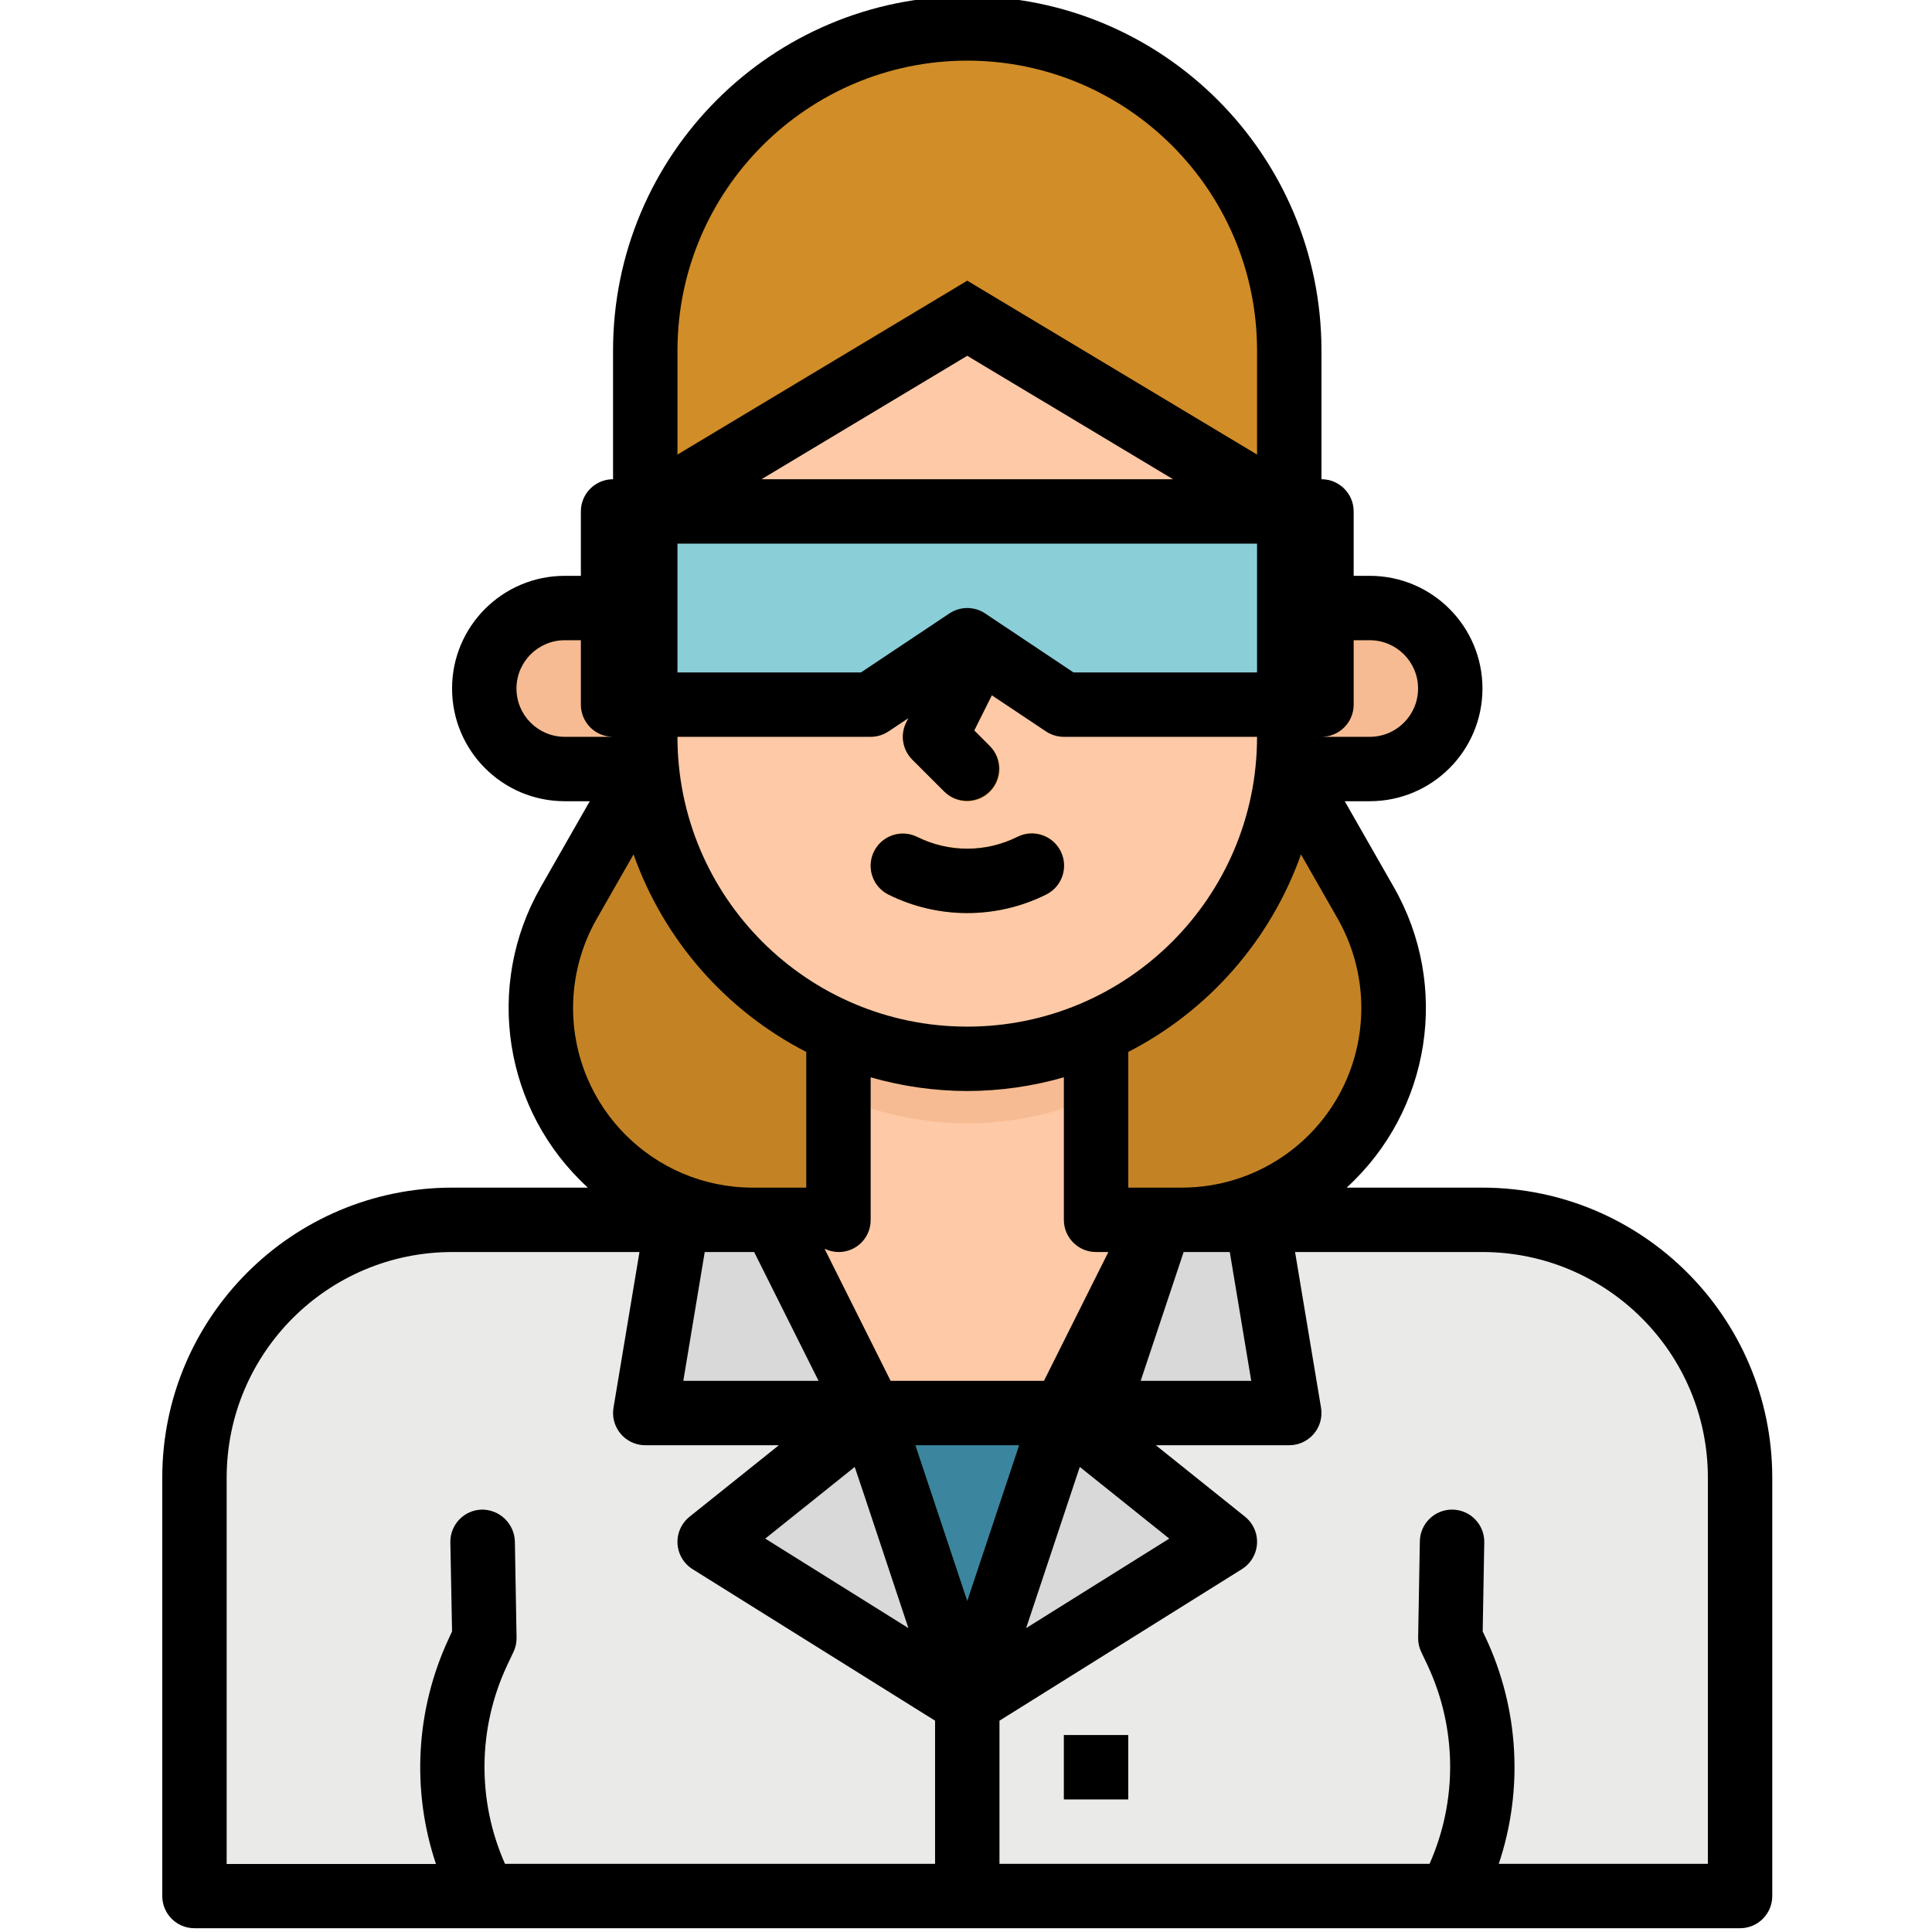<svg height="511pt" viewBox="-42 1 511 512" width="511pt" xmlns="http://www.w3.org/2000/svg"><path d="m179.699 324.266h-22.707c-22.461 0-42.758-13.387-51.609-34.031-6.938-16.184-5.879-34.688 2.859-49.977l20.258-35.457h51.199zm0 0" fill="#c38325"/><path d="m247.965 324.266h22.707c22.461 0 42.762-13.387 51.613-34.031 6.938-16.184 5.879-34.688-2.859-49.977l-20.258-35.457h-51.203zm0 0" fill="#c38325"/><path d="m256.5 324.266h93.867c37.703 0 68.266 30.566 68.266 68.27v110.93h-409.598v-110.93c0-37.703 30.562-68.27 68.266-68.27zm0 0" fill="#eaeae8"/><path d="m247.965 324.266v-59.73h-68.266v59.73h-17.066l25.602 51.203h59.73l17.07-51.203zm0 0" fill="#fdc9a6"/><path d="m179.699 291.516c21.758 9.535 46.512 9.535 68.266 0v-26.98h-68.266zm0 0" fill="#f6bb92"/><path d="m128.5 93.867v102.398c0 47.129 38.207 85.336 85.332 85.336 47.129 0 85.336-38.207 85.336-85.336v-102.398c0-47.129-38.207-85.336-85.336-85.336-47.125.004-85.332 38.207-85.332 85.336zm0 0" fill="#fdc9a6"/><path d="m213.832 213.332c-2.262 0-4.43-.898-6.031-2.5l-8.535-8.531c-2.598-2.598-3.242-6.562-1.602-9.848l8.531-17.066c2.109-4.219 7.234-5.93 11.453-3.824s5.93 7.234 3.824 11.453l-5.789 11.543 4.184 4.184c3.344 3.316 3.367 8.723.051 12.066-1.609 1.621-3.801 2.531-6.086 2.523zm0 0" fill="#c38325"/><path d="m213.832 242.938c-7.242.008-14.387-1.668-20.871-4.898-4.219-2.105-5.93-7.23-3.828-11.449 2.105-4.219 7.23-5.93 11.449-3.828 8.344 4.152 18.152 4.152 26.496 0 4.199-2.141 9.336-.469 11.477 3.73 2.141 4.199.469 9.336-3.73 11.477-.039.02-.078.039-.117.059-6.484 3.234-13.629 4.914-20.875 4.91zm0 0" fill="#c38325"/><path d="m299.168 162.133h21.332c11.781 0 21.332 9.551 21.332 21.332 0 11.785-9.551 21.336-21.332 21.336h-21.332zm0 0" fill="#f6bb92"/><path d="m128.5 204.801h-21.332c-11.785 0-21.336-9.551-21.336-21.336 0-11.781 9.551-21.332 21.336-21.332h21.332zm0 0" fill="#f6bb92"/><path d="m162.633 324.266h-25.598l-8.535 51.203 59.734-.027zm0 0" fill="#d9d9d9"/><path d="m265.035 324.266h25.598l8.535 51.203-59.734.023zm0 0" fill="#d9d9d9"/><path d="m307.699 187.734h-68.266l-25.602-17.066-25.598 17.066h-68.27v-51.203h187.734zm0 0" fill="#a8d6da"/><path d="m299.168 136.531h-170.668v51.203h59.734l25.598-17.066 25.602 17.066h59.734zm0 0" fill="#8aced8"/><g fill="#d9d9d9"><path d="m188.234 375.441 25.598 76.824-68.266-42.664zm0 0"/><path d="m239.434 375.441-25.602 76.824 68.27-42.664zm0 0"/><path d="m239.434 460.801h17.066v17.066h-17.066zm0 0"/><path d="m222.367 503.469v-58.516c.633-4.711-2.672-9.047-7.387-9.68-4.711-.633-9.047 2.672-9.68 7.387-.102.762-.102 1.531 0 2.293v58.512h17.066zm0 0"/></g><path d="m239.434 375.469v-.027l-25.602 76.824-25.598-76.824v.027zm0 0" fill="#3b869e"/><path d="m351.219 435.148-.852-1.801.418-23.594c.086-4.715-3.668-8.602-8.379-8.688-4.715-.086-8.602 3.668-8.688 8.379l-.453 25.602c-.02 1.316.273 2.621.855 3.805l1.703 3.602c7.969 17.035 7.969 36.727 0 53.762l-1.703 3.602c-.527 1.145-.789 2.398-.77 3.66h17.922c10.105-21.66 10.086-46.684-.055-68.328zm0 0" fill="#d9d9d9"/><path d="m93.512 499.805-1.703-3.59c-7.969-17.035-7.969-36.727 0-53.762l1.703-3.609c.582-1.184.875-2.488.855-3.805l-.453-25.602c-.18-4.668-4.008-8.359-8.676-8.371-4.715.078-8.469 3.965-8.391 8.676v.012l.453 23.594-.855 1.852c-10.125 21.645-10.125 46.668 0 68.309h17.922c0-1.281-.293-2.547-.855-3.703zm0 0" fill="#d9d9d9"/><path d="m213.832 8.535c-47.125 0-85.332 38.203-85.332 85.332v42.668l85.332-51.203 85.336 51.203v-42.668c0-47.129-38.207-85.332-85.336-85.332zm0 0" fill="#d18d28"/><path d="m9.035 512h409.598c4.715 0 8.535-3.82 8.535-8.535v-110.93c-.047-42.398-34.406-76.754-76.801-76.801h-35.992c22.305-20.375 27.484-53.5 12.457-79.711l-12.961-22.691h6.629c16.496 0 29.867-13.371 29.867-29.863 0-16.496-13.371-29.867-29.867-29.867h-4.266v-17.066c0-4.715-3.82-8.535-8.535-8.535v-34.133c0-51.84-42.023-93.867-93.867-93.867-51.84 0-93.867 42.027-93.867 93.867v34.133c-4.711 0-8.531 3.82-8.531 8.535v17.066h-4.266c-16.496 0-29.867 13.371-29.867 29.863 0 16.496 13.371 29.867 29.867 29.867h6.629l-12.961 22.691c-15.027 26.207-9.848 59.336 12.457 79.711h-35.992c-42.398.047-76.754 34.402-76.801 76.797v110.934c0 4.715 3.82 8.535 8.535 8.535zm189.199-79.539-37.938-23.715 23.711-18.984 2.562 7.602zm-53.973-99.66h13.098l17.066 34.133h-35.84zm74.309-169.234c-2.867-1.914-6.605-1.914-9.473 0l-23.426 15.633h-48.637v-34.133h153.598v34.133h-48.641zm-59.266-35.566 54.527-32.715 54.531 32.715zm28.93 68.266c1.684 0 3.332-.5 4.734-1.434l5.258-3.508-.562 1.129c-1.641 3.285-.996 7.25 1.602 9.848l8.535 8.531c3.391 3.277 8.793 3.184 12.066-.207 3.195-3.309 3.195-8.551 0-11.855l-4.184-4.184 4.66-9.328 14.355 9.574c1.402.934 3.051 1.434 4.734 1.434h51.199c0 42.418-34.383 76.801-76.801 76.801-42.414 0-76.797-34.383-76.797-76.801zm100.855 170.668h-29.297l11.383-34.133h12.23zm-45.434 22.816 23.715 18.996-37.938 23.723zm-29.824 35.527-13.746-41.277h27.496zm0-135.145c8.66-.02 17.277-1.242 25.602-3.637v37.77c0 4.715 3.82 8.535 8.535 8.535h3.258l-17.066 34.133h-40.637l-17.465-34.902.082-.059c4.211 2.012 9.254.23 11.266-3.977.559-1.164.84-2.441.828-3.73v-37.77c8.324 2.395 16.938 3.617 25.598 3.637zm196.27 102.402v102.398h-55.41c6.562-19.629 5.34-41.031-3.41-59.785l-.855-1.801.418-23.594c.086-4.715-3.668-8.602-8.379-8.688-4.715-.086-8.602 3.668-8.688 8.379l-.453 25.602c-.02 1.316.273 2.621.855 3.805l1.707 3.602c7.727 16.605 7.895 35.742.461 52.48h-113.98v-37.93l64.254-40.168c4-2.496 5.215-7.762 2.719-11.758-.512-.816-1.156-1.543-1.906-2.145l-23.637-18.934h35.371c4.711 0 8.531-3.824 8.531-8.535 0-.473-.039-.941-.117-1.406l-6.879-41.258h49.664c32.973.035 59.695 26.758 59.734 59.734zm-95.66-105.66c-7.492 17.516-24.715 28.871-43.766 28.859h-14.176v-35.961c21.371-10.977 37.742-29.699 45.773-52.344l9.746 17.066c7.371 12.977 8.27 28.648 2.422 42.379zm6.059-116.207c7.07 0 12.801 5.73 12.801 12.797 0 7.07-5.73 12.801-12.801 12.801h-12.801c4.715 0 8.535-3.82 8.535-8.531v-17.066zm-106.668-153.602c42.398.047 76.754 34.402 76.801 76.801v27.598l-76.801-46.082-76.797 46.082v-27.598c.047-42.398 34.402-76.754 76.797-76.801zm-119.465 166.398c0-7.066 5.73-12.797 12.801-12.797h4.266v17.066c0 4.711 3.82 8.531 8.535 8.531h-12.801c-7.07 0-12.801-5.73-12.801-12.801zm21.281 61.023 9.746-17.066c8.031 22.645 24.402 41.371 45.773 52.352v35.961h-14.176c-26.297 0-47.617-21.316-47.621-47.613 0-8.289 2.164-16.434 6.277-23.633zm-98.082 148.047c.039-32.977 26.758-59.699 59.734-59.734h49.664l-6.879 41.258c-.777 4.648 2.359 9.047 7.008 9.824.465.078.934.117 1.406.117h35.406l-23.672 18.953c-3.68 2.945-4.277 8.312-1.332 11.992.602.754 1.324 1.398 2.141 1.906l64.258 40.152v37.93h-113.98c-7.414-16.742-7.227-35.875.512-52.473l1.707-3.609c.578-1.184.871-2.488.852-3.805l-.449-25.602c-.176-4.68-4.023-8.383-8.707-8.379-4.711.078-8.465 3.965-8.387 8.676v.012l.453 23.594-.855 1.852c-8.758 18.754-9.977 40.152-3.414 59.777h-55.465zm0 0"/><path d="m239.434 460.801h17.066v17.066h-17.066zm0 0"/><path d="m192.961 238.082c13.148 6.527 28.598 6.527 41.746 0 4.23-2.074 5.98-7.188 3.906-11.418-2.074-4.234-7.184-5.984-11.418-3.91-.039.02-.078.039-.117.059-8.344 4.152-18.152 4.152-26.496 0-4.219-2.102-9.344-.391-11.449 3.828-2.102 4.219-.391 9.344 3.828 11.449zm0 0"/></svg>